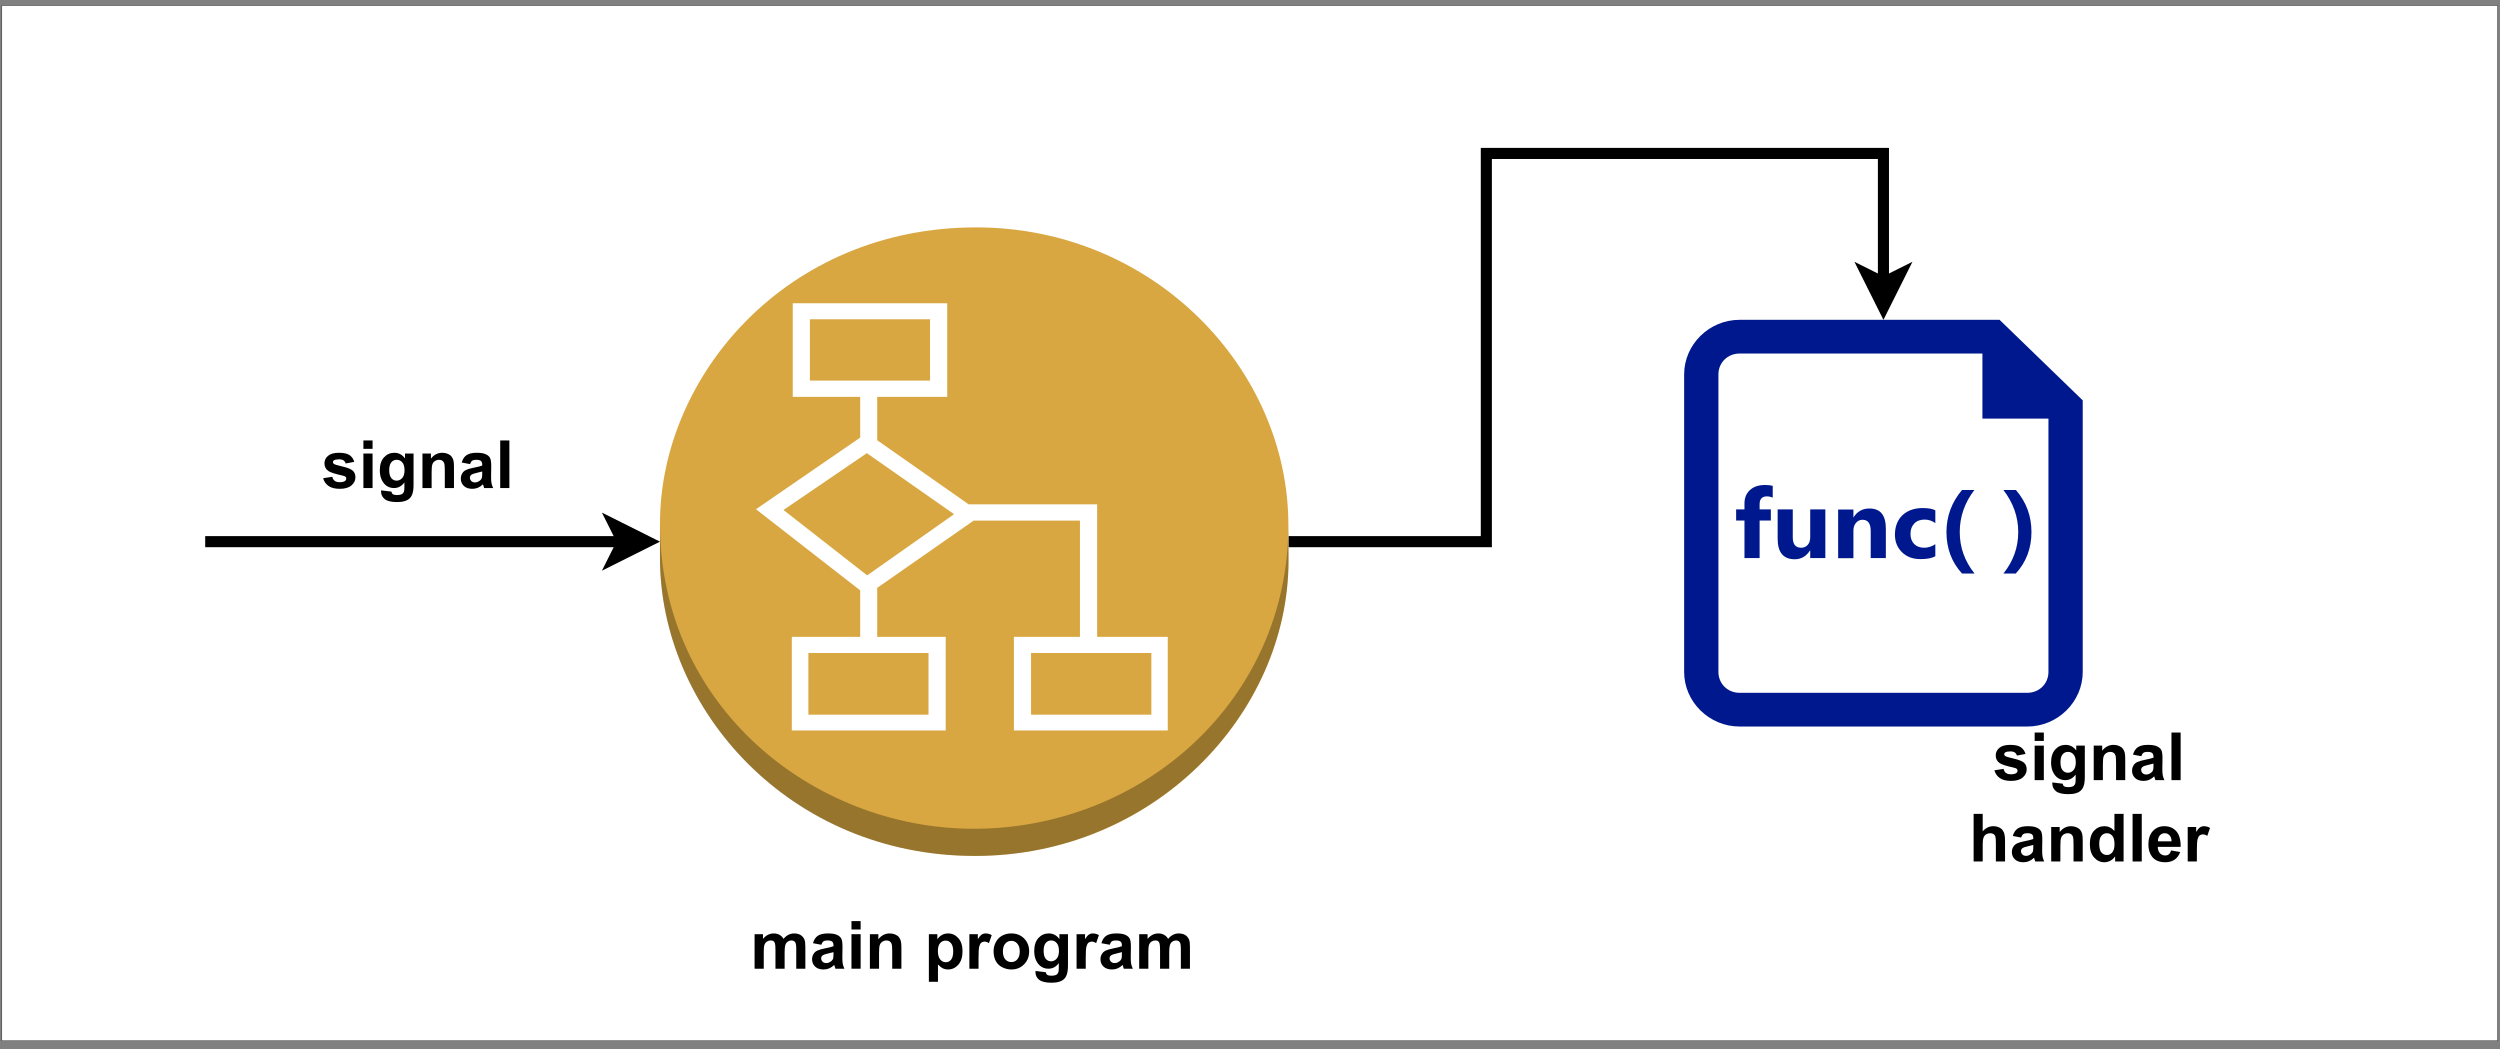 <?xml version="1.0" encoding="UTF-8" standalone="no"?>
<svg 
   width="507.12pt"
   height="212.88pt"
   viewBox="0 0 507.12 212.88"
   version="1.1"
   id="svg173"
   xmlns:xlink="http://www.w3.org/1999/xlink"
   xmlns="http://www.w3.org/2000/svg"
   xmlns:svg="http://www.w3.org/2000/svg" content="%3Cmxfile%20host%3D%22app.diagrams.net%22%20modified%3D%222023-01-12T16%3A05%3A32.900Z%22%20agent%3D%225.0%20(X11%3B%20Linux%20x86_64)%20AppleWebKit%2F537.36%20(KHTML%2C%20like%20Gecko)%20Chrome%2F108.0.0.0%20Safari%2F537.36%22%20etag%3D%22UhoXdTgjPr-j1TQoaobn%22%20version%3D%2220.8.5%22%20type%3D%22google%22%3E%3Cdiagram%20name%3D%222%22%20id%3D%22Wso9XZCFRwwmjjmq9TQO%22%3E7VjLcpswFP0aL%2B3hZcBLv5LONO1kmuk06SYjgwxqBCJCtnG%2FvhKIh4DEdiZkk66MrqQrdM65RzIjcxll1xQk4TfiQzwyND8bmauRYeiGq%2FMfETkWEUuzikBAkS8H1YE79BfKoCajO%2BTDVBnICMEMJWrQI3EMPabEAKXkoA7bEqyumoBArqjVgTsPYNgZ9gv5LCyizrQOf4EoCFm5uyIegXKkDKQh8MmhETLXI3NJCWHFU5QtIRbIlaAYbnT9pO28rzjb2CzUn6NHOi6SXV0ypXp%2FCmP25tQzd67v7%2F%2Bi%2BPcR%2FBhfaQ7%2B%2BV1O0fYA7yRYcq%2FsWKJHyS72oUiijczFIUQM3iXAE70HrhceC1mEeUvnjymj5KlCWUyQC0DKYNai48R29ApjrkxIIsjokc%2BTWcaGIQmUqtRtuZlDzbFdkhw2CDZcORBIXQVV8ho%2B%2FiARvICoLnjQ50qUTUJZSAISA7yuowsV3nrMDSGJBPUPZOwoywrsGFEhhxli943nB5FqMpWtVSYz541jo3ELKeLbhrSMxRyC%2B3qyaD40%2B%2BpUeevYbLWTqTowKx2cRzqHkOyoB18ZZ0ofATSAr%2BWT%2FAseGurrqopCDBjaq47x7gIxT5cb2TGMYrisvFDA6YM0rDQiaglxd7sBG4hvSYoYIjHv2xDGSNQYMMcoEB1MKGkBZMvjBAielLINQSLWj7JAHAETcEjNiQ897tti5BZhvCSY0PwVzdVs7lhiGh%2FsI56u7ItJDC%2BmumMNL5e85SgVXzlzo%2BJ1R%2BtWfBV8d0KnpwlNnyDzSjcEaVKwukWZIHSRECToWO85VmnNRnHQdKjvOG0LedySRMX1e2mmpQRN01131SOgKPUAnOSzEopSOPH4reKRz4ZDiYO%2FjCoOa9oVh%2BZM3B556EPJwz4tDxj7c3HHEShjkKbIU3lWz4eur9a2rZh27eGX2PZl5Jw0X%2FNM821QNO0p3zJ2tkfLFW5FbTXso7IBKRFTm6o5ilNHTmtepTqZpi2xzVoKKqDpZMpFVG387bpyenRlYw7XYsMfApZTWQS2JH%2FzWnH2846UHeM0v1XM%2BQDdTbJimuwvE6XcAgAu0%2FHXLTKqq%2FBwY%2BWWxHkFszPMq%2BktMtTxn7ZNRcj382tU371ULZ3BTiXdMlQxOD0X0R5Zm0O5jvuB6ogAigWslHDjj6p1aI9A%2Fuum9QfGVmRjaT23GaPnuBpMN7MXdeOjvVhQglerQOLbUcVwevsoW9NCEHOF0Iv0%2B4r4cwQ%2Fpc5NrXXq9vxPdz%2FSHvW%2Bjx42iAQk8SZNCv67oU%2FFmtFirffrSg9r1mCs6W9j7bMTOdbdVv3pg11PeLP%2BHFrcdesvyub6Hw%3D%3D%3C%2Fdiagram%3E%3C%2Fmxfile%3E">
  <rect x="0" y="0" width="507.12" height="212.88" fill="#808080" stroke="none"/>
  <defs
     id="defs47">
    <g
       id="g45">
      <g
         id="glyph-0-0" />
      <g
         id="glyph-0-1">
        <path
           d="M 0.312 -2 L 2.172 -2.281 C 2.254 -1.914 2.414 -1.641 2.656 -1.453 C 2.895 -1.273 3.234 -1.188 3.672 -1.188 C 4.148 -1.188 4.508 -1.27 4.75 -1.438 C 4.914 -1.562 5 -1.727 5 -1.938 C 5 -2.082 4.953 -2.195 4.859 -2.281 C 4.766 -2.375 4.562 -2.457 4.25 -2.531 C 2.75 -2.863 1.801 -3.164 1.406 -3.438 C 0.852 -3.812 0.578 -4.336 0.578 -5.016 C 0.578 -5.617 0.816 -6.125 1.297 -6.531 C 1.773 -6.945 2.516 -7.156 3.516 -7.156 C 4.473 -7.156 5.188 -7 5.656 -6.688 C 6.125 -6.375 6.445 -5.914 6.625 -5.312 L 4.875 -4.984 C 4.801 -5.254 4.66 -5.461 4.453 -5.609 C 4.242 -5.754 3.941 -5.828 3.547 -5.828 C 3.066 -5.828 2.719 -5.758 2.5 -5.625 C 2.363 -5.531 2.297 -5.406 2.297 -5.25 C 2.297 -5.113 2.359 -5 2.484 -4.906 C 2.648 -4.781 3.223 -4.602 4.203 -4.375 C 5.191 -4.156 5.883 -3.883 6.281 -3.562 C 6.664 -3.238 6.859 -2.781 6.859 -2.188 C 6.859 -1.539 6.586 -0.988 6.047 -0.531 C 5.516 -0.07 4.723 0.156 3.672 0.156 C 2.711 0.156 1.957 -0.035 1.406 -0.422 C 0.852 -0.805 0.488 -1.332 0.312 -2 Z M 0.312 -2 "
           id="path3" />
      </g>
      <g
         id="glyph-0-2">
        <path
           d="M 0.969 -7.953 L 0.969 -9.656 L 2.828 -9.656 L 2.828 -7.953 Z M 0.969 0 L 0.969 -7 L 2.828 -7 L 2.828 0 Z M 0.969 0 "
           id="path6" />
      </g>
      <g
         id="glyph-0-3">
        <path
           d="M 0.797 0.469 L 2.906 0.719 C 2.945 0.969 3.031 1.133 3.156 1.219 C 3.332 1.352 3.609 1.422 3.984 1.422 C 4.473 1.422 4.836 1.348 5.078 1.203 C 5.234 1.109 5.352 0.953 5.438 0.734 C 5.5 0.578 5.531 0.297 5.531 -0.109 L 5.531 -1.141 C 4.977 -0.379 4.281 0 3.438 0 C 2.5 0 1.754 -0.395 1.203 -1.188 C 0.766 -1.82 0.547 -2.609 0.547 -3.547 C 0.547 -4.711 0.828 -5.602 1.391 -6.219 C 1.961 -6.844 2.664 -7.156 3.5 -7.156 C 4.375 -7.156 5.094 -6.773 5.656 -6.016 L 5.656 -7 L 7.391 -7 L 7.391 -0.719 C 7.391 0.102 7.316 0.719 7.172 1.125 C 7.035 1.539 6.844 1.863 6.594 2.094 C 6.352 2.332 6.023 2.516 5.609 2.641 C 5.203 2.773 4.688 2.844 4.062 2.844 C 2.875 2.844 2.031 2.641 1.531 2.234 C 1.039 1.828 0.797 1.312 0.797 0.688 C 0.797 0.625 0.797 0.551 0.797 0.469 Z M 2.453 -3.641 C 2.453 -2.898 2.594 -2.359 2.875 -2.016 C 3.164 -1.672 3.523 -1.5 3.953 -1.5 C 4.398 -1.5 4.781 -1.676 5.094 -2.031 C 5.406 -2.383 5.562 -2.906 5.562 -3.594 C 5.562 -4.32 5.41 -4.859 5.109 -5.203 C 4.816 -5.555 4.441 -5.734 3.984 -5.734 C 3.535 -5.734 3.164 -5.562 2.875 -5.219 C 2.594 -4.875 2.453 -4.348 2.453 -3.641 Z M 2.453 -3.641 "
           id="path9" />
      </g>
      <g
         id="glyph-0-4">
        <path
           d="M 7.344 0 L 5.484 0 L 5.484 -3.578 C 5.484 -4.328 5.441 -4.812 5.359 -5.031 C 5.285 -5.258 5.16 -5.43 4.984 -5.547 C 4.805 -5.672 4.594 -5.734 4.344 -5.734 C 4.02 -5.734 3.727 -5.645 3.469 -5.469 C 3.219 -5.301 3.047 -5.07 2.953 -4.781 C 2.859 -4.488 2.812 -3.953 2.812 -3.172 L 2.812 0 L 0.953 0 L 0.953 -7 L 2.672 -7 L 2.672 -5.969 C 3.285 -6.758 4.055 -7.156 4.984 -7.156 C 5.391 -7.156 5.758 -7.082 6.094 -6.938 C 6.438 -6.789 6.691 -6.602 6.859 -6.375 C 7.035 -6.145 7.16 -5.883 7.234 -5.594 C 7.305 -5.301 7.344 -4.883 7.344 -4.344 Z M 7.344 0 "
           id="path12" />
      </g>
      <g
         id="glyph-0-5">
        <path
           d="M 2.359 -4.859 L 0.672 -5.172 C 0.859 -5.848 1.18 -6.348 1.641 -6.672 C 2.109 -6.992 2.797 -7.156 3.703 -7.156 C 4.523 -7.156 5.141 -7.055 5.547 -6.859 C 5.953 -6.672 6.238 -6.426 6.406 -6.125 C 6.57 -5.82 6.656 -5.27 6.656 -4.469 L 6.625 -2.297 C 6.625 -1.68 6.656 -1.227 6.719 -0.938 C 6.781 -0.645 6.891 -0.332 7.047 0 L 5.219 0 C 5.164 -0.125 5.109 -0.305 5.047 -0.547 C 5.016 -0.66 4.992 -0.734 4.984 -0.766 C 4.66 -0.453 4.316 -0.219 3.953 -0.062 C 3.598 0.082 3.219 0.156 2.812 0.156 C 2.094 0.156 1.523 -0.035 1.109 -0.422 C 0.691 -0.816 0.484 -1.312 0.484 -1.906 C 0.484 -2.301 0.578 -2.656 0.766 -2.969 C 0.953 -3.281 1.211 -3.516 1.547 -3.672 C 1.891 -3.836 2.383 -3.984 3.031 -4.109 C 3.895 -4.273 4.492 -4.426 4.828 -4.562 L 4.828 -4.75 C 4.828 -5.102 4.738 -5.352 4.562 -5.5 C 4.383 -5.656 4.055 -5.734 3.578 -5.734 C 3.242 -5.734 2.984 -5.672 2.797 -5.547 C 2.617 -5.422 2.473 -5.191 2.359 -4.859 Z M 4.828 -3.359 C 4.586 -3.285 4.211 -3.191 3.703 -3.078 C 3.191 -2.961 2.859 -2.852 2.703 -2.75 C 2.453 -2.582 2.328 -2.367 2.328 -2.109 C 2.328 -1.848 2.422 -1.617 2.609 -1.422 C 2.805 -1.234 3.055 -1.141 3.359 -1.141 C 3.691 -1.141 4.008 -1.254 4.312 -1.484 C 4.539 -1.648 4.691 -1.852 4.766 -2.094 C 4.805 -2.25 4.828 -2.551 4.828 -3 Z M 4.828 -3.359 "
           id="path15" />
      </g>
      <g
         id="glyph-0-6">
        <path
           d="M 0.969 0 L 0.969 -9.656 L 2.828 -9.656 L 2.828 0 Z M 0.969 0 "
           id="path18" />
      </g>
      <g
         id="glyph-0-7">
        <path
           d="M 0.828 -7 L 2.531 -7 L 2.531 -6.047 C 3.145 -6.785 3.875 -7.156 4.719 -7.156 C 5.164 -7.156 5.551 -7.062 5.875 -6.875 C 6.207 -6.695 6.484 -6.422 6.703 -6.047 C 7.004 -6.422 7.332 -6.695 7.688 -6.875 C 8.051 -7.062 8.43 -7.156 8.828 -7.156 C 9.348 -7.156 9.785 -7.051 10.141 -6.844 C 10.492 -6.633 10.758 -6.328 10.938 -5.922 C 11.062 -5.629 11.125 -5.145 11.125 -4.469 L 11.125 0 L 9.281 0 L 9.281 -4 C 9.281 -4.695 9.211 -5.145 9.078 -5.344 C 8.91 -5.602 8.648 -5.734 8.297 -5.734 C 8.035 -5.734 7.789 -5.656 7.562 -5.5 C 7.332 -5.344 7.164 -5.109 7.062 -4.797 C 6.969 -4.492 6.922 -4.016 6.922 -3.359 L 6.922 0 L 5.062 0 L 5.062 -3.844 C 5.062 -4.52 5.023 -4.957 4.953 -5.156 C 4.891 -5.352 4.789 -5.5 4.656 -5.594 C 4.52 -5.688 4.332 -5.734 4.094 -5.734 C 3.812 -5.734 3.555 -5.656 3.328 -5.5 C 3.098 -5.352 2.93 -5.133 2.828 -4.844 C 2.734 -4.551 2.688 -4.07 2.688 -3.406 L 2.688 0 L 0.828 0 Z M 0.828 -7 "
           id="path21" />
      </g>
      <g
         id="glyph-0-8" />
      <g
         id="glyph-0-9">
        <path
           d="M 0.922 -7 L 2.641 -7 L 2.641 -5.969 C 2.867 -6.32 3.172 -6.609 3.547 -6.828 C 3.93 -7.047 4.359 -7.156 4.828 -7.156 C 5.641 -7.156 6.328 -6.836 6.891 -6.203 C 7.461 -5.566 7.75 -4.68 7.75 -3.547 C 7.75 -2.367 7.461 -1.457 6.891 -0.812 C 6.316 -0.164 5.625 0.156 4.812 0.156 C 4.426 0.156 4.078 0.082 3.766 -0.062 C 3.453 -0.219 3.117 -0.484 2.766 -0.859 L 2.766 2.656 L 0.922 2.656 Z M 2.75 -3.625 C 2.75 -2.832 2.906 -2.25 3.219 -1.875 C 3.531 -1.5 3.91 -1.312 4.359 -1.312 C 4.785 -1.312 5.141 -1.484 5.422 -1.828 C 5.711 -2.172 5.859 -2.738 5.859 -3.531 C 5.859 -4.258 5.711 -4.801 5.422 -5.156 C 5.129 -5.52 4.766 -5.703 4.328 -5.703 C 3.867 -5.703 3.488 -5.523 3.188 -5.172 C 2.895 -4.816 2.75 -4.301 2.75 -3.625 Z M 2.75 -3.625 "
           id="path25" />
      </g>
      <g
         id="glyph-0-10">
        <path
           d="M 2.75 0 L 0.891 0 L 0.891 -7 L 2.609 -7 L 2.609 -6 C 2.898 -6.469 3.16 -6.773 3.391 -6.922 C 3.629 -7.078 3.898 -7.156 4.203 -7.156 C 4.629 -7.156 5.035 -7.039 5.422 -6.812 L 4.859 -5.188 C 4.547 -5.395 4.254 -5.5 3.984 -5.5 C 3.723 -5.5 3.5 -5.426 3.312 -5.281 C 3.133 -5.133 2.992 -4.875 2.891 -4.5 C 2.797 -4.133 2.75 -3.352 2.75 -2.156 Z M 2.75 0 "
           id="path28" />
      </g>
      <g
         id="glyph-0-11">
        <path
           d="M 0.547 -3.594 C 0.547 -4.207 0.695 -4.801 1 -5.375 C 1.301 -5.957 1.727 -6.398 2.281 -6.703 C 2.844 -7.004 3.461 -7.156 4.141 -7.156 C 5.203 -7.156 6.07 -6.812 6.75 -6.125 C 7.426 -5.438 7.766 -4.566 7.766 -3.516 C 7.766 -2.461 7.422 -1.586 6.734 -0.891 C 6.055 -0.191 5.195 0.156 4.156 0.156 C 3.52 0.156 2.91 0.008 2.328 -0.281 C 1.742 -0.57 1.301 -0.992 1 -1.547 C 0.695 -2.109 0.547 -2.789 0.547 -3.594 Z M 2.438 -3.5 C 2.438 -2.801 2.598 -2.266 2.922 -1.891 C 3.254 -1.523 3.664 -1.344 4.156 -1.344 C 4.633 -1.344 5.035 -1.523 5.359 -1.891 C 5.691 -2.266 5.859 -2.805 5.859 -3.516 C 5.859 -4.203 5.691 -4.727 5.359 -5.094 C 5.035 -5.469 4.633 -5.656 4.156 -5.656 C 3.664 -5.656 3.254 -5.469 2.922 -5.094 C 2.598 -4.727 2.438 -4.195 2.438 -3.5 Z M 2.438 -3.5 "
           id="path31" />
      </g>
      <g
         id="glyph-0-12">
        <path
           d="M 2.812 -9.656 L 2.812 -6.109 C 3.414 -6.805 4.129 -7.156 4.953 -7.156 C 5.379 -7.156 5.766 -7.078 6.109 -6.922 C 6.453 -6.766 6.707 -6.562 6.875 -6.312 C 7.051 -6.07 7.172 -5.801 7.234 -5.5 C 7.305 -5.195 7.344 -4.734 7.344 -4.109 L 7.344 0 L 5.484 0 L 5.484 -3.703 C 5.484 -4.43 5.445 -4.895 5.375 -5.094 C 5.312 -5.289 5.188 -5.445 5 -5.562 C 4.82 -5.676 4.602 -5.734 4.344 -5.734 C 4.031 -5.734 3.754 -5.66 3.516 -5.516 C 3.273 -5.367 3.098 -5.145 2.984 -4.844 C 2.867 -4.539 2.812 -4.094 2.812 -3.5 L 2.812 0 L 0.969 0 L 0.969 -9.656 Z M 2.812 -9.656 "
           id="path34" />
      </g>
      <g
         id="glyph-0-13">
        <path
           d="M 7.391 0 L 5.672 0 L 5.672 -1.031 C 5.379 -0.625 5.039 -0.32 4.656 -0.125 C 4.27 0.062 3.879 0.156 3.484 0.156 C 2.68 0.156 1.988 -0.164 1.406 -0.812 C 0.832 -1.457 0.547 -2.363 0.547 -3.531 C 0.547 -4.719 0.828 -5.617 1.391 -6.234 C 1.953 -6.848 2.656 -7.156 3.5 -7.156 C 4.289 -7.156 4.969 -6.832 5.531 -6.188 L 5.531 -9.656 L 7.391 -9.656 Z M 2.453 -3.656 C 2.453 -2.906 2.551 -2.363 2.75 -2.031 C 3.051 -1.551 3.473 -1.312 4.016 -1.312 C 4.43 -1.312 4.789 -1.488 5.094 -1.844 C 5.395 -2.207 5.547 -2.75 5.547 -3.469 C 5.547 -4.281 5.398 -4.859 5.109 -5.203 C 4.816 -5.555 4.445 -5.734 4 -5.734 C 3.551 -5.734 3.18 -5.555 2.891 -5.203 C 2.598 -4.859 2.453 -4.344 2.453 -3.656 Z M 2.453 -3.656 "
           id="path37" />
      </g>
      <g
         id="glyph-0-14">
        <path
           d="M 5.016 -2.234 L 6.875 -1.922 C 6.633 -1.242 6.258 -0.727 5.75 -0.375 C 5.238 -0.02 4.598 0.156 3.828 0.156 C 2.609 0.156 1.707 -0.238 1.125 -1.031 C 0.656 -1.664 0.422 -2.473 0.422 -3.453 C 0.422 -4.609 0.723 -5.516 1.328 -6.172 C 1.941 -6.828 2.711 -7.156 3.641 -7.156 C 4.68 -7.156 5.5 -6.812 6.094 -6.125 C 6.695 -5.438 6.988 -4.383 6.969 -2.969 L 2.328 -2.969 C 2.336 -2.414 2.484 -1.984 2.766 -1.672 C 3.055 -1.367 3.414 -1.219 3.844 -1.219 C 4.133 -1.219 4.379 -1.297 4.578 -1.453 C 4.773 -1.617 4.922 -1.879 5.016 -2.234 Z M 5.125 -4.094 C 5.113 -4.633 4.973 -5.039 4.703 -5.312 C 4.441 -5.594 4.125 -5.734 3.75 -5.734 C 3.344 -5.734 3.008 -5.586 2.75 -5.297 C 2.488 -5.004 2.359 -4.602 2.359 -4.094 Z M 5.125 -4.094 "
           id="path40" />
      </g>
      <g
         id="glyph-1-0" />
      <g
         id="glyph-1-1" />
    </g>
  </defs>
  <path
     fill-rule="nonzero"
     fill="rgb(100%, 100%, 100%)"
     fill-opacity="1"
     stroke-width="0.1"
     stroke-linecap="butt"
     stroke-linejoin="miter"
     stroke="rgb(0%, 0%, 0%)"
     stroke-opacity="1"
     stroke-miterlimit="4"
     d="M 0 1 L 675 1 L 675 281 L 0 281 Z M 0 1 "
     transform="matrix(0.75, 0, 0, 0.75, 0.375, 0.375)"
     id="path49" />
  <path
     fill="none"
     stroke-width="3"
     stroke-linecap="butt"
     stroke-linejoin="miter"
     stroke="rgb(0%, 0%, 0%)"
     stroke-opacity="1"
     stroke-miterlimit="10"
     d="M 348 146 L 401.5 146 L 401.5 41 L 508.901 41 L 508.901 75.901 "
     transform="matrix(0.75, 0, 0, 0.75, 0.375, 0.375)"
     id="path51" />
  <path
     fill-rule="nonzero"
     fill="rgb(0%, 0%, 0%)"
     fill-opacity="1"
     stroke-width="3"
     stroke-linecap="butt"
     stroke-linejoin="miter"
     stroke="rgb(0%, 0%, 0%)"
     stroke-opacity="1"
     stroke-miterlimit="10"
     d="M 508.901 82.651 L 504.401 73.651 L 508.901 75.901 L 513.401 73.651 Z M 508.901 82.651 "
     transform="matrix(0.75, 0, 0, 0.75, 0.375, 0.375)"
     id="path53" />
  <path
     fill-rule="nonzero"
     fill="rgb(85.1%, 65.489%, 25.49%)"
     fill-opacity="1"
     d="M 197.781 173.625 C 160.184 173.625 133.875 143.812 133.875 113.203 L 133.875 106.215 C 133.875 76.289 159.512 46.125 197.992 46.125 C 234.047 46.125 261.344 74.871 261.344 106.484 L 261.375 113.676 C 261.375 144.906 233.984 173.625 197.781 173.625 Z M 197.781 173.625 "
     id="path55" />
  <path
     fill-rule="nonzero"
     fill="rgb(0%, 0%, 0%)"
     fill-opacity="0.302"
     d="M 133.875 113.203 L 133.875 106.215 C 133.875 143.371 165.09 168.113 197.535 168.113 C 231.703 168.113 261.344 142.074 261.344 106.484 L 261.375 113.676 C 261.375 144.727 234.047 173.625 197.781 173.625 C 160.035 173.625 133.875 143.844 133.875 113.203 Z M 133.875 113.203 "
     id="path57" />
  <path
     fill-rule="nonzero"
     fill="rgb(100%, 100%, 100%)"
     fill-opacity="1"
     d="M 164.289 77.203 L 188.656 77.203 L 188.656 64.762 L 164.289 64.762 Z M 175.906 116.715 L 193.531 104.301 L 175.836 91.922 L 158.926 103.449 Z M 209.145 144.969 L 233.551 144.969 L 233.551 132.465 L 209.145 132.465 Z M 163.98 144.969 L 188.348 144.969 L 188.348 132.465 L 163.98 132.465 Z M 160.621 148.176 L 160.621 129.188 L 174.488 129.188 L 174.488 119.754 L 153.344 103.297 L 174.488 88.762 L 174.488 80.504 L 160.809 80.504 L 160.809 61.516 L 192.141 61.516 L 192.141 80.504 L 177.938 80.504 L 177.938 89.297 L 196.484 102.301 L 222.555 102.301 L 222.555 129.188 L 236.879 129.188 L 236.879 148.176 L 205.664 148.176 L 205.664 129.188 L 219.066 129.188 L 219.066 105.602 L 197.504 105.602 L 177.938 119.25 L 177.938 129.188 L 191.836 129.188 L 191.836 148.176 Z M 160.621 148.176 "
     id="path59" />
  <path
     fill-rule="nonzero"
     fill="rgb(0%, 9.409%, 55.289%)"
     fill-opacity="1"
     d="M 408.891 116.34 L 406.387 116.34 C 408.391 113.844 409.395 111.039 409.395 107.926 C 409.395 104.844 408.391 102.008 406.387 99.391 L 408.922 99.391 C 411.051 101.859 412.078 104.691 412.078 107.926 C 412.078 111.195 411.023 114.031 408.891 116.34 Z M 400.531 116.34 L 397.996 116.34 C 395.902 114.059 394.836 111.254 394.836 107.926 C 394.836 104.723 395.902 101.859 397.996 99.391 L 400.5 99.391 C 398.527 101.977 397.531 104.812 397.531 107.926 C 397.531 111.039 398.527 113.812 400.531 116.34 Z M 392.578 112.828 C 391.898 113.227 390.891 113.414 389.551 113.414 C 388.012 113.414 386.762 112.949 385.824 112.027 C 384.887 111.105 384.383 109.926 384.383 108.48 C 384.383 106.816 384.887 105.496 385.914 104.504 C 386.949 103.551 388.297 103.059 390.016 103.059 C 391.207 103.059 392.047 103.215 392.578 103.523 L 392.578 106.109 C 391.926 105.645 391.207 105.398 390.422 105.398 C 389.551 105.398 388.828 105.645 388.328 106.172 C 387.824 106.695 387.539 107.371 387.539 108.301 C 387.539 109.164 387.797 109.867 388.297 110.363 C 388.793 110.859 389.484 111.105 390.328 111.105 C 391.109 111.105 391.859 110.859 392.578 110.391 Z M 382.539 113.199 L 379.469 113.199 L 379.469 107.715 C 379.469 106.172 378.906 105.434 377.805 105.434 C 377.281 105.434 376.836 105.645 376.492 106.051 C 376.148 106.449 375.961 106.973 375.961 107.586 L 375.961 113.227 L 372.863 113.227 L 372.863 103.363 L 375.961 103.363 L 375.961 104.941 L 375.988 104.941 C 376.746 103.738 377.805 103.148 379.215 103.148 C 381.441 103.148 382.539 104.504 382.539 107.219 Z M 370.266 113.199 L 367.199 113.199 L 367.199 111.691 L 367.133 111.691 C 366.383 112.859 365.348 113.445 364.066 113.445 C 361.754 113.445 360.594 112.059 360.594 109.281 L 360.594 103.336 L 363.66 103.336 L 363.66 109.004 C 363.66 110.391 364.223 111.105 365.348 111.105 C 365.918 111.105 366.352 110.918 366.699 110.52 C 367.043 110.145 367.199 109.621 367.199 108.977 L 367.199 103.336 L 370.266 103.336 Z M 359.594 100.934 C 359.184 100.777 358.809 100.688 358.434 100.688 C 357.434 100.688 356.934 101.211 356.934 102.285 L 356.934 103.336 L 359.211 103.336 L 359.211 105.586 L 356.934 105.586 L 356.934 113.199 L 353.863 113.199 L 353.863 105.586 L 352.172 105.586 L 352.172 103.336 L 353.863 103.336 L 353.863 102.105 C 353.863 100.996 354.238 100.074 354.988 99.391 C 355.738 98.715 356.746 98.379 358.027 98.379 C 358.648 98.379 359.184 98.438 359.594 98.559 Z M 405.609 64.875 L 352.859 64.875 C 346.695 64.875 341.625 69.898 341.625 75.938 L 341.625 136.312 C 341.625 142.379 346.727 147.375 352.859 147.375 L 411.238 147.375 C 417.406 147.375 422.477 142.352 422.477 136.312 L 422.477 81.211 Z M 415.523 136.312 C 415.523 138.684 413.648 140.535 411.238 140.535 L 352.859 140.535 C 350.453 140.535 348.578 138.684 348.578 136.312 L 348.578 75.938 C 348.578 73.566 350.453 71.715 352.859 71.715 L 402.129 71.715 L 402.129 84.906 L 415.523 84.906 Z M 415.523 136.312 "
     id="path61" />
  <path
     fill="none"
     stroke-width="3"
     stroke-linecap="butt"
     stroke-linejoin="miter"
     stroke="rgb(0%, 0%, 0%)"
     stroke-opacity="1"
     stroke-miterlimit="10"
     d="M 55 146 L 167.901 146 "
     transform="matrix(0.75, 0, 0, 0.75, 0.375, 0.375)"
     id="path63" />
  <path
     fill-rule="nonzero"
     fill="rgb(0%, 0%, 0%)"
     fill-opacity="1"
     stroke-width="3"
     stroke-linecap="butt"
     stroke-linejoin="miter"
     stroke="rgb(0%, 0%, 0%)"
     stroke-opacity="1"
     stroke-miterlimit="10"
     d="M 174.651 146 L 165.651 150.5 L 167.901 146 L 165.651 141.5 Z M 174.651 146 "
     transform="matrix(0.75, 0, 0, 0.75, 0.375, 0.375)"
     id="path65" />
  <g
     fill="#000000"
     fill-opacity="1"
     id="g79">
    <use
       xlink:href="#glyph-0-1"
       x="65.238"
       y="99"
       id="use67" />
    <use
       xlink:href="#glyph-0-2"
       x="72.746"
       y="99"
       id="use69" />
    <use
       xlink:href="#glyph-0-3"
       x="76.497"
       y="99"
       id="use71" />
    <use
       xlink:href="#glyph-0-4"
       x="84.743"
       y="99"
       id="use73" />
    <use
       xlink:href="#glyph-0-5"
       x="92.99"
       y="99"
       id="use75" />
    <use
       xlink:href="#glyph-0-6"
       x="100.498"
       y="99"
       id="use77" />
  </g>
  <g
     fill="#000000"
     fill-opacity="1"
     id="g105">
    <use
       xlink:href="#glyph-0-7"
       x="152.238"
       y="196.5"
       id="use81" />
    <use
       xlink:href="#glyph-0-5"
       x="164.242"
       y="196.5"
       id="use83" />
    <use
       xlink:href="#glyph-0-2"
       x="171.75"
       y="196.5"
       id="use85" />
    <use
       xlink:href="#glyph-0-4"
       x="175.501"
       y="196.5"
       id="use87" />
    <use
       xlink:href="#glyph-0-8"
       x="183.747"
       y="196.5"
       id="use89" />
    <use
       xlink:href="#glyph-0-9"
       x="187.498"
       y="196.5"
       id="use91" />
    <use
       xlink:href="#glyph-0-10"
       x="195.744"
       y="196.5"
       id="use93" />
    <use
       xlink:href="#glyph-0-11"
       x="200.998"
       y="196.5"
       id="use95" />
    <use
       xlink:href="#glyph-0-3"
       x="209.244"
       y="196.5"
       id="use97" />
    <use
       xlink:href="#glyph-0-10"
       x="217.49"
       y="196.5"
       id="use99" />
    <use
       xlink:href="#glyph-0-5"
       x="222.744"
       y="196.5"
       id="use101" />
    <use
       xlink:href="#glyph-0-7"
       x="230.252"
       y="196.5"
       id="use103" />
  </g>
  <g
     fill="#000000"
     fill-opacity="1"
     id="g119">
    <use
       xlink:href="#glyph-0-1"
       x="404.25"
       y="158.25"
       id="use107" />
    <use
       xlink:href="#glyph-0-2"
       x="411.758"
       y="158.25"
       id="use109" />
    <use
       xlink:href="#glyph-0-3"
       x="415.509"
       y="158.25"
       id="use111" />
    <use
       xlink:href="#glyph-0-4"
       x="423.755"
       y="158.25"
       id="use113" />
    <use
       xlink:href="#glyph-0-5"
       x="432.001"
       y="158.25"
       id="use115" />
    <use
       xlink:href="#glyph-0-6"
       x="439.509"
       y="158.25"
       id="use117" />
  </g>
  <g
     fill="#000000"
     fill-opacity="1"
     id="g135">
    <use
       xlink:href="#glyph-0-12"
       x="399.375"
       y="174.75"
       id="use121" />
    <use
       xlink:href="#glyph-0-5"
       x="407.621"
       y="174.75"
       id="use123" />
    <use
       xlink:href="#glyph-0-4"
       x="415.129"
       y="174.75"
       id="use125" />
    <use
       xlink:href="#glyph-0-13"
       x="423.376"
       y="174.75"
       id="use127" />
    <use
       xlink:href="#glyph-0-6"
       x="431.622"
       y="174.75"
       id="use129" />
    <use
       xlink:href="#glyph-0-14"
       x="435.373"
       y="174.75"
       id="use131" />
    <use
       xlink:href="#glyph-0-10"
       x="442.881"
       y="174.75"
       id="use133" />
  </g>
  <g
     fill="#000000"
     fill-opacity="1"
     id="g139">
    <use
       xlink:href="#glyph-1-1"
       x="448.125"
       y="174.75"
       id="use137" />
  </g>
  <g
     fill="#000000"
     fill-opacity="1"
     id="g143">
    <use
       xlink:href="#glyph-1-1"
       x="337.488"
       y="18.75"
       id="use141" />
  </g>
  <g
     fill="#000000"
     fill-opacity="1"
     id="g147">
    <use
       xlink:href="#glyph-1-1"
       x="339.989"
       y="18.75"
       id="use145" />
  </g>
  <g
     fill="#000000"
     fill-opacity="1"
     id="g151">
    <use
       xlink:href="#glyph-1-1"
       x="342.489"
       y="18.75"
       id="use149" />
  </g>
  <g
     fill="#000000"
     fill-opacity="1"
     id="g155">
    <use
       xlink:href="#glyph-1-1"
       x="49.992"
       y="127.5"
       id="use153" />
  </g>
  <g
     fill="#000000"
     fill-opacity="1"
     id="g159">
    <use
       xlink:href="#glyph-1-1"
       x="52.493"
       y="127.5"
       id="use157" />
  </g>
  <g
     fill="#000000"
     fill-opacity="1"
     id="g163">
    <use
       xlink:href="#glyph-1-1"
       x="54.993"
       y="127.5"
       id="use161" />
  </g>
  <g
     fill="#000000"
     fill-opacity="1"
     id="g167">
    <use
       xlink:href="#glyph-1-1"
       x="57.494"
       y="127.5"
       id="use165" />
  </g>
  <g
     fill="#000000"
     fill-opacity="1"
     id="g171">
    <use
       xlink:href="#glyph-1-1"
       x="59.994"
       y="127.5"
       id="use169" />
  </g>
</svg>
